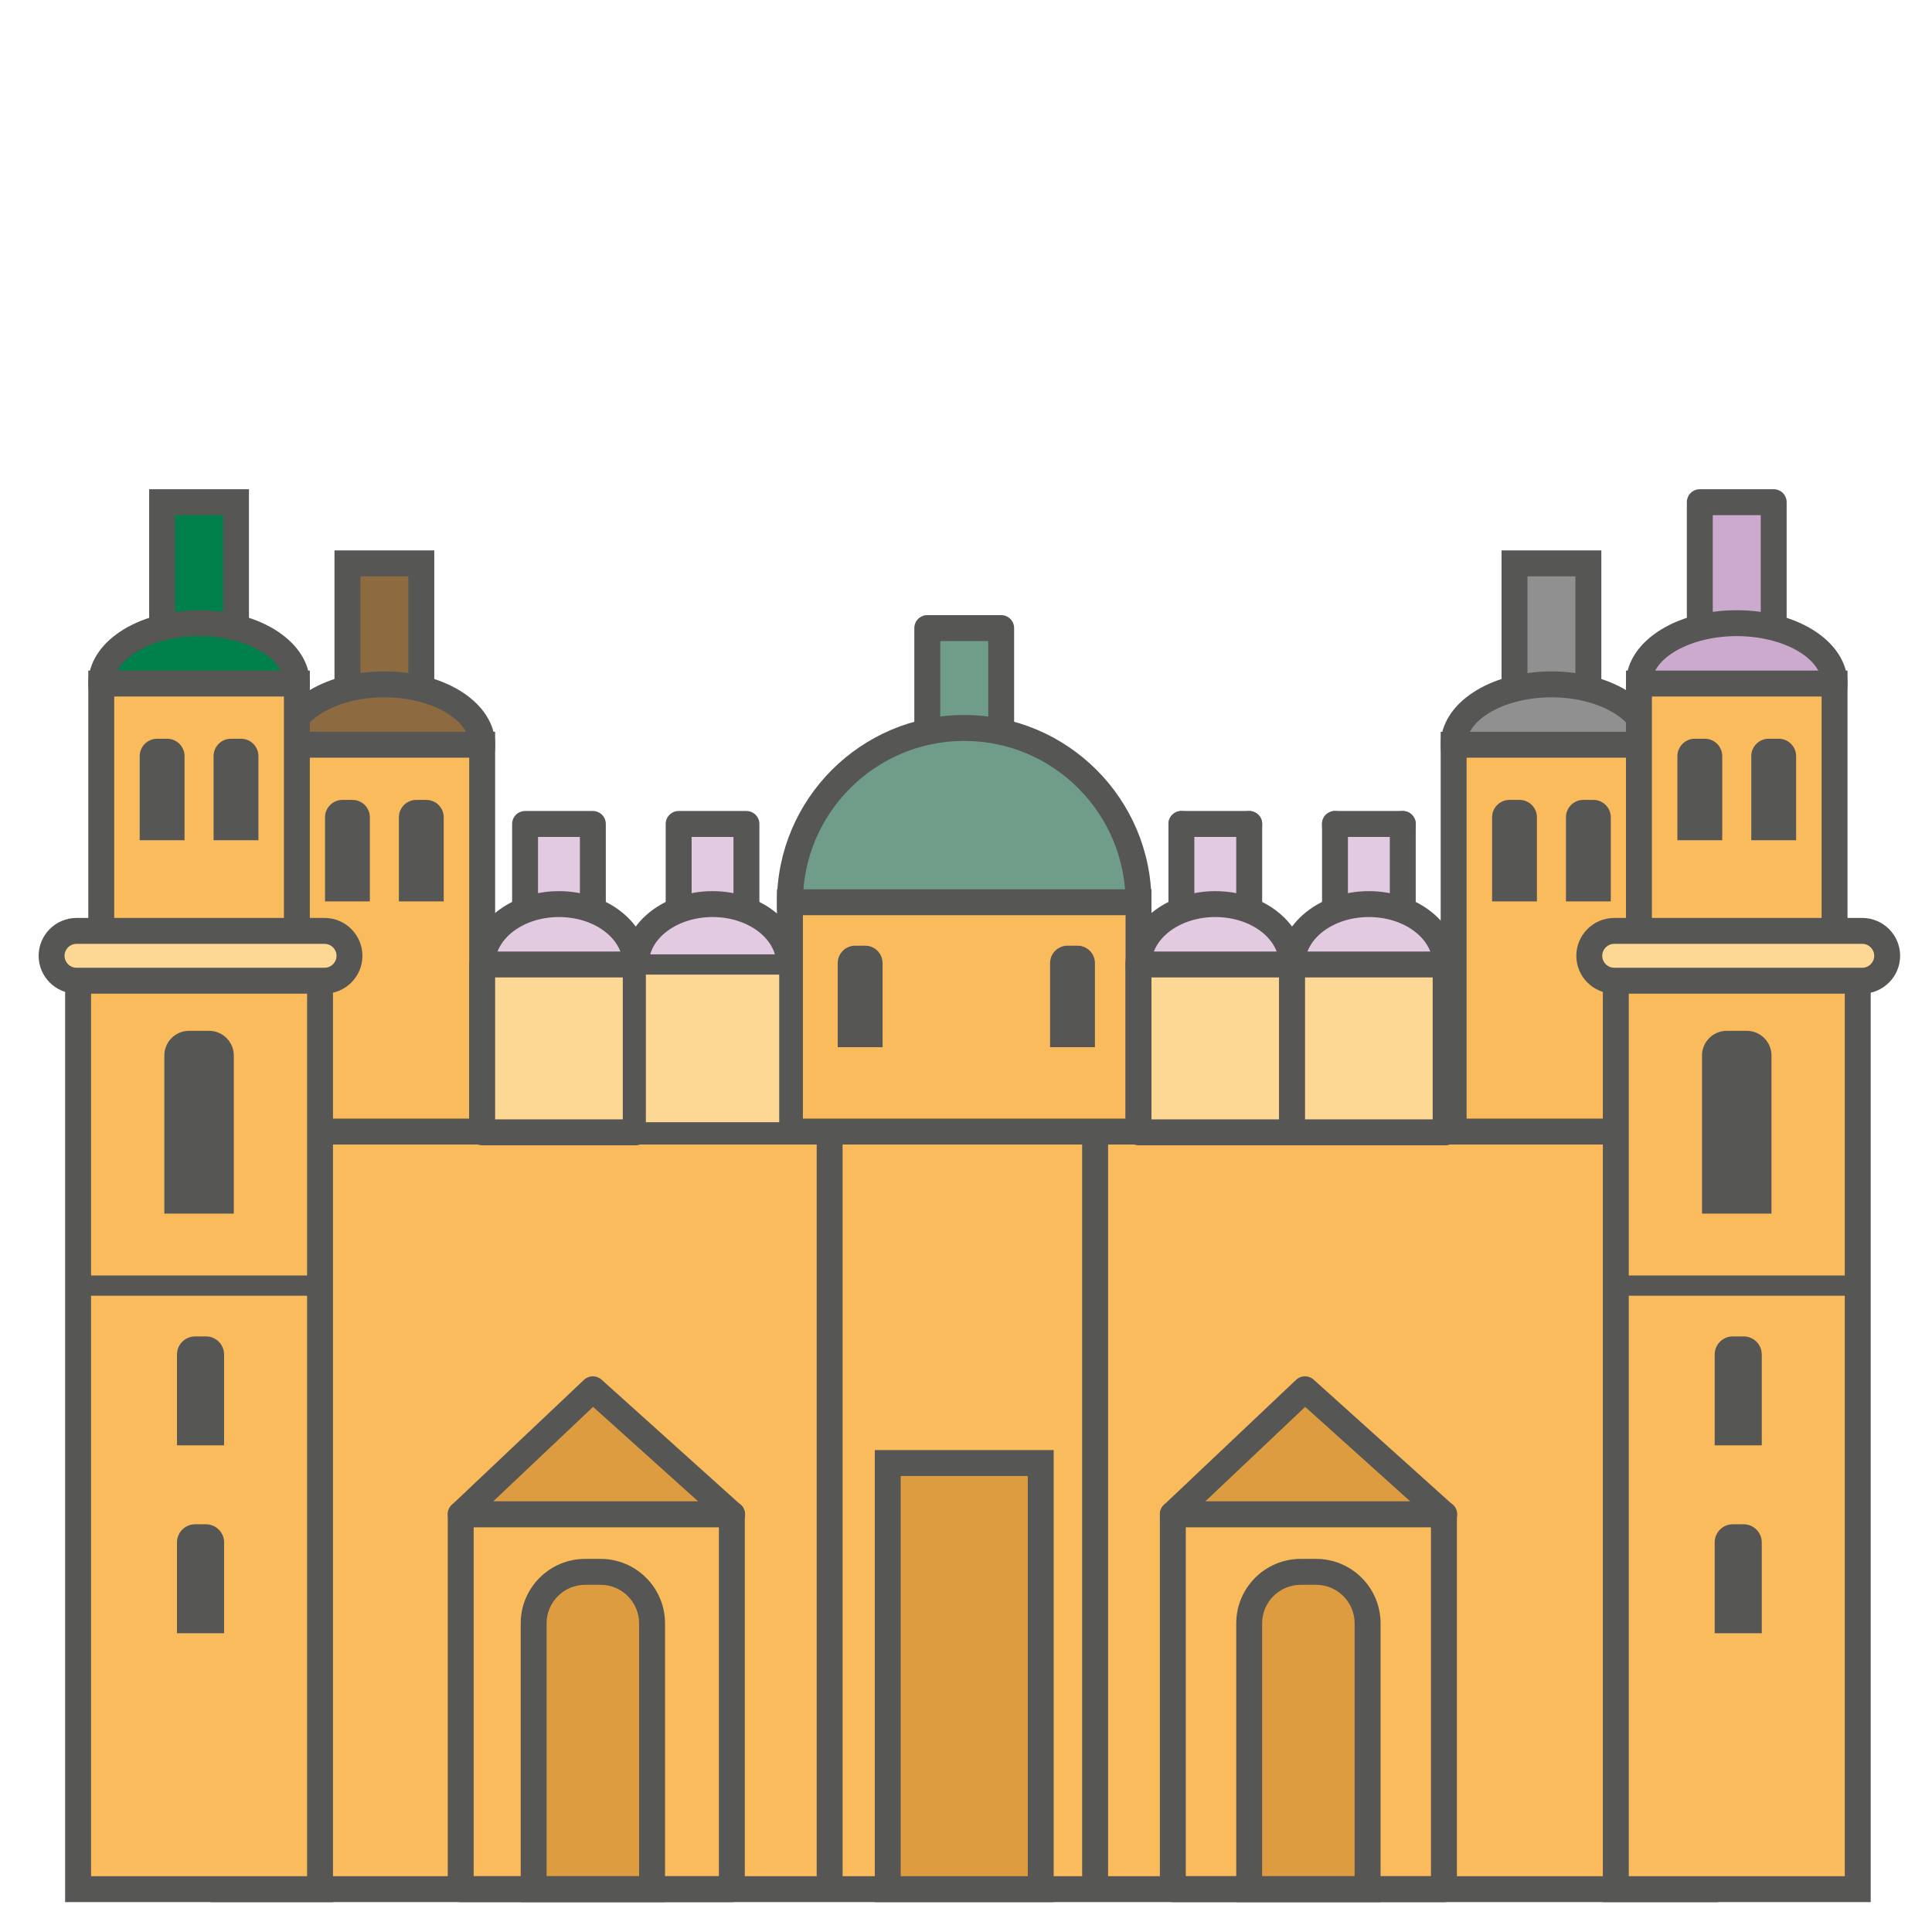 <?xml version="1.0" encoding="utf-8"?>
<!-- Generator: Adobe Illustrator 17.0.0, SVG Export Plug-In . SVG Version: 6.00 Build 0)  -->
<!DOCTYPE svg PUBLIC "-//W3C//DTD SVG 1.1//EN" "http://www.w3.org/Graphics/SVG/1.1/DTD/svg11.dtd">
<svg version="1.1" id="Layer_1" xmlns="http://www.w3.org/2000/svg" xmlns:xlink="http://www.w3.org/1999/xlink" x="0px" y="0px"
	 width="100px" height="100px" viewBox="0 0 100 100" enable-background="new 0 0 100 100" xml:space="preserve">
<g>
	<g>
		<rect x="27.178" y="42.648" fill="#E2CBE1" width="3.508" height="4.675"/>
		<path fill="#565655" d="M30.686,47.994h-3.508c-0.371,0-0.671-0.3-0.671-0.671v-4.675c0-0.371,0.3-0.671,0.671-0.671h3.508
			c0.371,0,0.671,0.3,0.671,0.671v4.675C31.357,47.694,31.057,47.994,30.686,47.994z M27.848,46.652h2.167v-3.333h-2.167V46.652z"/>
	</g>
	<g>
		<rect x="35.127" y="42.648" fill="#E2CBE1" width="3.508" height="4.675"/>
		<path fill="#565655" d="M38.635,47.994h-3.508c-0.371,0-0.671-0.3-0.671-0.671v-4.675c0-0.371,0.3-0.671,0.671-0.671h3.508
			c0.371,0,0.671,0.3,0.671,0.671v4.675C39.306,47.694,39.006,47.994,38.635,47.994z M35.798,46.652h2.167v-3.333h-2.167V46.652z"/>
	</g>
	<g>
		<rect x="17.984" y="29.16" fill="#8E6A41" width="3.824" height="7.576"/>
		<path fill="#565655" d="M22.478,37.406h-5.165v-8.917h5.165V37.406z M18.654,36.065h2.482v-6.234h-2.482V36.065z"/>
	</g>
	<g>
		<ellipse fill="#8E6A41" cx="19.895" cy="38.547" rx="5.062" ry="3.126"/>
		<path fill="#565655" d="M19.895,42.344c-3.215,0-5.733-1.667-5.733-3.796c0-2.129,2.518-3.796,5.733-3.796
			s5.733,1.667,5.733,3.796C25.628,40.676,23.11,42.344,19.895,42.344z M19.895,36.093c-2.381,0-4.392,1.124-4.392,2.455
			s2.011,2.455,4.392,2.455s4.392-1.124,4.392-2.455S22.276,36.093,19.895,36.093z"/>
	</g>
	<g>
		<ellipse fill="#E2CBE1" cx="28.932" cy="49.921" rx="3.974" ry="3.126"/>
		<path fill="#565655" d="M28.932,53.717c-2.561,0-4.645-1.703-4.645-3.796s2.084-3.796,4.645-3.796s4.645,1.703,4.645,3.796
			S31.494,53.717,28.932,53.717z M28.932,47.466c-1.822,0-3.304,1.102-3.304,2.455s1.482,2.455,3.304,2.455s3.304-1.102,3.304-2.455
			S30.754,47.466,28.932,47.466z"/>
	</g>
	<g>
		<ellipse fill="#E2CBE1" cx="36.881" cy="49.921" rx="3.974" ry="3.126"/>
		<path fill="#565655" d="M36.881,53.717c-2.561,0-4.645-1.703-4.645-3.796s2.083-3.796,4.645-3.796
			c2.561,0,4.645,1.703,4.645,3.796S39.442,53.717,36.881,53.717z M36.881,47.466c-1.821,0-3.303,1.102-3.303,2.455
			s1.482,2.455,3.303,2.455c1.822,0,3.304-1.102,3.304-2.455S38.703,47.466,36.881,47.466z"/>
	</g>
	<g>
		<rect x="14.833" y="38.547" fill="#F9BB5C" width="10.125" height="20.061"/>
		<path fill="#565655" d="M25.628,59.279H14.162V37.877h11.466V59.279z M15.503,57.938h8.784V39.218h-8.784V57.938z"/>
	</g>
	<g>
		<g>
			<path fill="#565655" d="M18.621,42.304c0-0.209-0.169-0.378-0.378-0.378h-0.519c-0.209,0-0.378,0.169-0.378,0.378v3.829h1.275
				V42.304z"/>
			<path fill="#565655" d="M19.144,46.657h-2.321v-4.353c0-0.497,0.404-0.901,0.901-0.901h0.519c0.497,0,0.901,0.404,0.901,0.901
				V46.657z M17.87,45.61h0.228v-3.161H17.87V45.61z"/>
		</g>
	</g>
	<g>
		<g>
			<path fill="#565655" d="M22.444,42.304c0-0.209-0.169-0.378-0.378-0.378h-0.519c-0.209,0-0.378,0.169-0.378,0.378v3.829h1.275
				V42.304z"/>
			<path fill="#565655" d="M22.967,46.657h-2.321v-4.353c0-0.497,0.404-0.901,0.901-0.901h0.519c0.497,0,0.901,0.404,0.901,0.901
				V46.657z M21.693,45.61h0.228v-3.161h-0.228V45.61z"/>
		</g>
	</g>
	<g>
		<rect x="78.391" y="29.16" fill="#909090" width="3.824" height="7.576"/>
		<path fill="#565655" d="M82.885,37.406H77.72v-8.917h5.165V37.406z M79.061,36.065h2.482v-6.234h-2.482V36.065z"/>
	</g>
	<g>
		<ellipse fill="#909090" cx="80.302" cy="38.547" rx="5.062" ry="3.126"/>
		<path fill="#565655" d="M80.302,42.344c-3.215,0-5.733-1.667-5.733-3.796c0-2.129,2.518-3.796,5.733-3.796
			c3.215,0,5.733,1.667,5.733,3.796C86.035,40.676,83.517,42.344,80.302,42.344z M80.302,36.093c-2.381,0-4.392,1.124-4.392,2.455
			s2.011,2.455,4.392,2.455s4.392-1.124,4.392-2.455S82.683,36.093,80.302,36.093z"/>
	</g>
	<g>
		<rect x="75.24" y="38.547" fill="#F9BB5C" width="10.125" height="20.061"/>
		<path fill="#565655" d="M86.035,59.279H74.569V37.877h11.466V59.279z M75.911,57.938h8.784V39.218h-8.784V57.938z"/>
	</g>
	<g>
		<g>
			<path fill="#565655" d="M79.028,42.304c0-0.209-0.169-0.378-0.378-0.378h-0.519c-0.209,0-0.378,0.169-0.378,0.378v3.829h1.274
				V42.304z"/>
			<path fill="#565655" d="M79.551,46.657H77.23v-4.353c0-0.497,0.404-0.901,0.901-0.901h0.519c0.497,0,0.901,0.404,0.901,0.901
				V46.657z M78.277,45.61h0.228v-3.161h-0.228V45.61z"/>
		</g>
	</g>
	<g>
		<g>
			<path fill="#565655" d="M82.851,42.304c0-0.209-0.169-0.378-0.378-0.378h-0.519c-0.209,0-0.378,0.169-0.378,0.378v3.829h1.275
				V42.304z"/>
			<path fill="#565655" d="M83.374,46.657h-2.321v-4.353c0-0.497,0.404-0.901,0.901-0.901h0.519c0.497,0,0.901,0.404,0.901,0.901
				V46.657z M82.1,45.61h0.228v-3.161H82.1V45.61z"/>
		</g>
	</g>
	<g>
		<rect x="47.996" y="32.51" fill="#6F9D8A" width="3.824" height="7.576"/>
		<path fill="#565655" d="M51.82,40.757h-3.824c-0.371,0-0.671-0.3-0.671-0.671V32.51c0-0.371,0.3-0.671,0.671-0.671h3.824
			c0.371,0,0.671,0.3,0.671,0.671v7.576C52.491,40.457,52.191,40.757,51.82,40.757z M48.667,39.416h2.483v-6.235h-2.483V39.416z"/>
	</g>
	<g>
		<circle fill="#6F9D8A" cx="49.908" cy="46.7" r="9.021"/>
		<path fill="#565655" d="M49.908,56.392c-5.344,0-9.692-4.348-9.692-9.692s4.348-9.692,9.692-9.692S59.6,41.356,59.6,46.7
			S55.252,56.392,49.908,56.392z M49.908,38.349c-4.605,0-8.351,3.746-8.351,8.351s3.746,8.351,8.351,8.351s8.351-3.746,8.351-8.351
			S54.513,38.349,49.908,38.349z"/>
	</g>
	<g>
		<rect x="40.887" y="46.7" fill="#F9BB5C" width="18.043" height="23.737"/>
		<path fill="#565655" d="M59.6,71.108H40.216V46.029H59.6V71.108z M41.558,69.766h16.701V47.371H41.558V69.766z"/>
	</g>
	<g>
		<rect x="11.578" y="58.569" fill="#F9BB5C" width="76.66" height="39.214"/>
		<path fill="#565655" d="M88.908,98.453H10.907V57.898h78.001V98.453z M12.249,97.112h75.319V59.24H12.249V97.112z"/>
	</g>
	<g>
		<rect x="8.392" y="25.993" fill="#00804B" width="3.824" height="7.576"/>
		<path fill="#565655" d="M12.886,34.239H7.721v-8.917h5.165V34.239z M9.062,32.898h2.482v-6.234H9.062V32.898z"/>
	</g>
	<g>
		<ellipse fill="#00804B" cx="10.303" cy="35.38" rx="5.062" ry="3.126"/>
		<path fill="#565655" d="M10.304,39.177c-3.215,0-5.733-1.667-5.733-3.796c0-2.129,2.518-3.796,5.733-3.796
			s5.733,1.667,5.733,3.796C16.037,37.509,13.518,39.177,10.304,39.177z M10.304,32.925c-2.381,0-4.392,1.124-4.392,2.455
			s2.011,2.455,4.392,2.455s4.392-1.124,4.392-2.455S12.684,32.925,10.304,32.925z"/>
	</g>
	<g>
		<rect x="5.241" y="35.38" fill="#F9BB5C" width="10.125" height="20.061"/>
		<path fill="#565655" d="M16.037,56.112H4.57V34.71h11.466V56.112z M5.912,54.77h8.784V36.051H5.912V54.77z"/>
	</g>
	<g>
		<rect x="4.042" y="49.472" fill="#F9BB5C" width="12.523" height="48.311"/>
		<path fill="#565655" d="M17.236,98.453H3.371V48.801h13.864V98.453z M4.713,97.112h11.182v-46.97H4.713V97.112z"/>
	</g>
	<g>
		<g>
			<path fill="#565655" d="M11.578,54.634c0-0.417-0.338-0.756-0.756-0.756H9.785c-0.417,0-0.756,0.338-0.756,0.756v7.659h2.549
				V54.634z"/>
			<path fill="#565655" d="M12.101,62.816H8.506v-8.182c0-0.705,0.574-1.279,1.279-1.279h1.037c0.705,0,1.279,0.574,1.279,1.279
				V62.816z M9.552,61.769h1.502v-7.136c0-0.128-0.104-0.232-0.232-0.232H9.785c-0.128,0-0.232,0.104-0.232,0.232V61.769z"/>
		</g>
	</g>
	<g>
		<g>
			<path fill="#565655" d="M9.029,39.137c0-0.209-0.169-0.378-0.378-0.378H8.132c-0.209,0-0.378,0.169-0.378,0.378v3.829h1.275
				V39.137z"/>
			<path fill="#565655" d="M9.552,43.49H7.231v-4.352c0-0.497,0.404-0.901,0.901-0.901h0.519c0.497,0,0.901,0.404,0.901,0.901V43.49
				z M8.278,42.443h0.228v-3.161H8.278V42.443z"/>
		</g>
	</g>
	<g>
		<g>
			<path fill="#565655" d="M12.852,39.137c0-0.209-0.169-0.378-0.378-0.378h-0.519c-0.209,0-0.378,0.169-0.378,0.378v3.829h1.275
				V39.137z"/>
			<path fill="#565655" d="M13.376,43.49h-2.321v-4.352c0-0.497,0.404-0.901,0.901-0.901h0.519c0.497,0,0.901,0.404,0.901,0.901
				V43.49z M12.101,42.443h0.228v-3.161h-0.228V42.443z"/>
		</g>
	</g>
	<g>
		<g>
			<path fill="#565655" d="M45.159,49.85c0-0.209-0.169-0.378-0.378-0.378h-0.519c-0.209,0-0.378,0.169-0.378,0.378v3.829h1.275
				V49.85z"/>
			<path fill="#565655" d="M45.682,54.203h-2.321V49.85c0-0.497,0.404-0.901,0.901-0.901h0.519c0.497,0,0.901,0.404,0.901,0.901
				V54.203z M44.408,53.156h0.228v-3.161h-0.228V53.156z"/>
		</g>
	</g>
	<g>
		<g>
			<path fill="#565655" d="M56.149,49.85c0-0.209-0.169-0.378-0.378-0.378h-0.519c-0.209,0-0.378,0.169-0.378,0.378v3.829h1.275
				V49.85z"/>
			<path fill="#565655" d="M56.673,54.203h-2.321V49.85c0-0.497,0.404-0.901,0.901-0.901h0.519c0.497,0,0.901,0.404,0.901,0.901
				V54.203z M55.398,53.156h0.228v-3.161h-0.228V53.156z"/>
		</g>
	</g>
	<g>
		<g>
			<path fill="#565655" d="M11.075,70.108c0-0.228-0.185-0.412-0.412-0.412h-0.566c-0.228,0-0.412,0.185-0.412,0.412v4.179h1.391
				V70.108z"/>
			<path fill="#565655" d="M11.598,74.81H9.161v-4.702c0-0.515,0.42-0.935,0.936-0.935h0.566c0.516,0,0.936,0.42,0.936,0.935V74.81z
				 M10.207,73.763h0.344v-3.544h-0.344V73.763z"/>
		</g>
	</g>
	<g>
		<g>
			<path fill="#565655" d="M11.075,79.833c0-0.228-0.185-0.412-0.412-0.412h-0.566c-0.228,0-0.412,0.185-0.412,0.412v4.179h1.391
				V79.833z"/>
			<path fill="#565655" d="M11.598,84.535H9.161v-4.702c0-0.516,0.42-0.936,0.936-0.936h0.566c0.516,0,0.936,0.42,0.936,0.936
				V84.535z M10.207,83.488h0.344v-3.544h-0.344V83.488z"/>
		</g>
	</g>
	<g>
		<path fill="#FDD894" d="M18.088,49.472c0,0.712-0.577,1.288-1.288,1.288H3.959c-0.712,0-1.288-0.577-1.288-1.288l0,0
			c0-0.712,0.577-1.288,1.288-1.288H16.8C17.511,48.183,18.088,48.76,18.088,49.472L18.088,49.472z"/>
		<path fill="#565655" d="M16.8,51.431H3.959C2.879,51.431,2,50.552,2,49.472c0-1.08,0.879-1.959,1.959-1.959H16.8
			c1.08,0,1.959,0.879,1.959,1.959C18.758,50.552,17.879,51.431,16.8,51.431z M3.959,48.854c-0.341,0-0.618,0.277-0.618,0.618
			c0,0.341,0.277,0.618,0.618,0.618H16.8c0.341,0,0.618-0.277,0.618-0.618c0-0.341-0.277-0.618-0.618-0.618H3.959z"/>
	</g>
	<g>
		<rect x="4.042" y="66.019" fill="#565655" width="12.523" height="1.047"/>
	</g>
	<g>
		<rect x="87.983" y="25.993" fill="#CBAACD" width="3.824" height="7.576"/>
		<path fill="#565655" d="M91.806,34.239h-3.824c-0.371,0-0.671-0.3-0.671-0.671v-7.575c0-0.37,0.3-0.671,0.671-0.671h3.824
			c0.371,0,0.671,0.3,0.671,0.671v7.575C92.477,33.939,92.177,34.239,91.806,34.239z M88.653,32.898h2.483v-6.234h-2.483V32.898z"/>
	</g>
	<g>
		<ellipse fill="#CBAACD" cx="89.894" cy="35.38" rx="5.062" ry="3.126"/>
		<path fill="#565655" d="M89.894,39.177c-3.215,0-5.733-1.667-5.733-3.796c0-2.129,2.518-3.796,5.733-3.796
			c3.215,0,5.733,1.667,5.733,3.796C95.627,37.509,93.109,39.177,89.894,39.177z M89.894,32.925c-2.381,0-4.392,1.124-4.392,2.455
			s2.011,2.455,4.392,2.455s4.392-1.124,4.392-2.455S92.275,32.925,89.894,32.925z"/>
	</g>
	<g>
		<rect x="84.832" y="35.38" fill="#F9BB5C" width="10.125" height="20.061"/>
		<path fill="#565655" d="M95.627,56.112H84.161V34.71h11.466V56.112z M85.502,54.77h8.784V36.051h-8.784V54.77z"/>
	</g>
	<g>
		<rect x="83.633" y="49.472" fill="#F9BB5C" width="12.523" height="48.311"/>
		<path fill="#565655" d="M96.826,98.453H82.963V48.801h13.864V98.453z M84.304,97.112h11.181v-46.97H84.304V97.112z"/>
	</g>
	<g>
		<g>
			<path fill="#565655" d="M91.169,54.634c0-0.417-0.338-0.756-0.756-0.756h-1.037c-0.417,0-0.756,0.338-0.756,0.756v7.659h2.549
				V54.634z"/>
			<path fill="#565655" d="M91.692,62.816h-3.596v-8.182c0-0.705,0.574-1.279,1.279-1.279h1.037c0.706,0,1.28,0.574,1.28,1.279
				V62.816z M89.143,61.769h1.503v-7.136c0-0.128-0.105-0.232-0.233-0.232h-1.037c-0.128,0-0.232,0.104-0.232,0.232V61.769z"/>
		</g>
	</g>
	<g>
		<g>
			<path fill="#565655" d="M88.62,39.137c0-0.209-0.169-0.378-0.378-0.378h-0.519c-0.209,0-0.378,0.169-0.378,0.378v3.829h1.274
				V39.137z"/>
			<path fill="#565655" d="M89.143,43.49h-2.321v-4.352c0-0.497,0.404-0.901,0.901-0.901h0.519c0.497,0,0.901,0.404,0.901,0.901
				V43.49z M87.868,42.443h0.228v-3.161h-0.228V42.443z"/>
		</g>
	</g>
	<g>
		<g>
			<path fill="#565655" d="M92.443,39.137c0-0.209-0.169-0.378-0.378-0.378h-0.519c-0.209,0-0.378,0.169-0.378,0.378v3.829h1.275
				V39.137z"/>
			<path fill="#565655" d="M92.967,43.49h-2.321v-4.352c0-0.497,0.404-0.901,0.901-0.901h0.519c0.497,0,0.901,0.404,0.901,0.901
				V43.49z M91.692,42.443h0.228v-3.161h-0.228V42.443z"/>
		</g>
	</g>
	<g>
		<g>
			<path fill="#565655" d="M90.666,70.108c0-0.228-0.185-0.412-0.412-0.412h-0.566c-0.228,0-0.412,0.185-0.412,0.412v4.179h1.391
				V70.108z"/>
			<path fill="#565655" d="M91.189,74.81h-2.437v-4.702c0-0.515,0.42-0.935,0.935-0.935h0.566c0.515,0,0.935,0.42,0.935,0.935V74.81
				z M89.798,73.763h0.344v-3.544h-0.344V73.763z"/>
		</g>
	</g>
	<g>
		<g>
			<path fill="#565655" d="M90.666,79.833c0-0.228-0.185-0.412-0.412-0.412h-0.566c-0.228,0-0.412,0.185-0.412,0.412v4.179h1.391
				V79.833z"/>
			<path fill="#565655" d="M91.189,84.535h-2.437v-4.702c0-0.516,0.42-0.936,0.935-0.936h0.566c0.515,0,0.935,0.42,0.935,0.936
				V84.535z M89.798,83.488h0.344v-3.544h-0.344V83.488z"/>
		</g>
	</g>
	<g>
		<path fill="#FDD894" d="M97.679,49.472c0,0.712-0.577,1.288-1.288,1.288H83.55c-0.712,0-1.288-0.577-1.288-1.288l0,0
			c0-0.712,0.577-1.288,1.288-1.288h12.84C97.102,48.183,97.679,48.76,97.679,49.472L97.679,49.472z"/>
		<path fill="#565655" d="M96.391,51.431H83.55c-1.08,0-1.959-0.879-1.959-1.959c0-1.08,0.879-1.959,1.959-1.959h12.841
			c1.08,0,1.959,0.879,1.959,1.959C98.35,50.552,97.471,51.431,96.391,51.431z M83.55,48.854c-0.341,0-0.618,0.277-0.618,0.618
			c0,0.341,0.277,0.618,0.618,0.618h12.841c0.341,0,0.618-0.277,0.618-0.618c0-0.341-0.277-0.618-0.618-0.618H83.55z"/>
	</g>
	<g>
		<rect x="83.633" y="66.019" fill="#565655" width="12.522" height="1.047"/>
	</g>
	<g>
		<rect x="24.958" y="49.921" fill="#FDD894" width="7.949" height="8.688"/>
		<path fill="#565655" d="M32.907,59.279h-7.949c-0.371,0-0.671-0.3-0.671-0.671v-8.687c0-0.371,0.3-0.671,0.671-0.671h7.949
			c0.371,0,0.671,0.3,0.671,0.671v8.687C33.578,58.979,33.278,59.279,32.907,59.279z M25.628,57.938h6.608v-7.346h-6.608V57.938z"/>
	</g>
	<g>
		<rect x="32.907" y="49.921" fill="#FDD894" width="7.949" height="8.688"/>
		<path fill="#565655" d="M40.855,59.131h-7.949c-0.289,0-0.523-0.234-0.523-0.523v-8.687c0-0.289,0.234-0.523,0.523-0.523h7.949
			c0.289,0,0.523,0.234,0.523,0.523v8.687C41.379,58.897,41.144,59.131,40.855,59.131z M33.43,58.085h6.902v-7.641H33.43V58.085z"/>
	</g>
	<g>
		<path fill="#E2CBE1" d="M64.658,42.648c0,0.969-0.785,1.754-1.754,1.754s-1.754-0.785-1.754-1.754"/>
		<path fill="#565655" d="M62.903,45.073c-1.337,0-2.424-1.088-2.424-2.424c0-0.371,0.3-0.671,0.671-0.671
			c0.371,0,0.671,0.3,0.671,0.671c0,0.597,0.486,1.083,1.083,1.083c0.598,0,1.084-0.486,1.084-1.083c0-0.371,0.3-0.671,0.671-0.671
			s0.671,0.3,0.671,0.671C65.329,43.985,64.241,45.073,62.903,45.073z"/>
	</g>
	<g>
		<path fill="#E2CBE1" d="M72.607,42.648c0,0.969-0.785,1.754-1.754,1.754c-0.969,0-1.754-0.785-1.754-1.754"/>
		<path fill="#565655" d="M70.853,45.073c-1.337,0-2.425-1.088-2.425-2.424c0-0.371,0.3-0.671,0.671-0.671
			c0.371,0,0.671,0.3,0.671,0.671c0,0.597,0.486,1.083,1.084,1.083c0.597,0,1.083-0.486,1.083-1.083c0-0.371,0.3-0.671,0.671-0.671
			c0.371,0,0.671,0.3,0.671,0.671C73.277,43.985,72.189,45.073,70.853,45.073z"/>
	</g>
	<g>
		<rect x="61.15" y="42.648" fill="#E2CBE1" width="3.508" height="4.675"/>
		<path fill="#565655" d="M64.658,47.994H61.15c-0.371,0-0.671-0.3-0.671-0.671v-4.675c0-0.371,0.3-0.671,0.671-0.671h3.508
			c0.371,0,0.671,0.3,0.671,0.671v4.675C65.329,47.694,65.029,47.994,64.658,47.994z M61.82,46.652h2.167v-3.333H61.82V46.652z"/>
	</g>
	<g>
		<rect x="69.098" y="42.648" fill="#E2CBE1" width="3.508" height="4.675"/>
		<path fill="#565655" d="M72.607,47.994h-3.508c-0.371,0-0.671-0.3-0.671-0.671v-4.675c0-0.371,0.3-0.671,0.671-0.671h3.508
			c0.371,0,0.671,0.3,0.671,0.671v4.675C73.277,47.694,72.977,47.994,72.607,47.994z M69.769,46.652h2.167v-3.333h-2.167V46.652z"/>
	</g>
	<g>
		<ellipse fill="#E2CBE1" cx="62.904" cy="49.921" rx="3.974" ry="3.126"/>
		<path fill="#565655" d="M62.903,53.717c-2.561,0-4.645-1.703-4.645-3.796s2.083-3.796,4.645-3.796s4.645,1.703,4.645,3.796
			S65.465,53.717,62.903,53.717z M62.903,47.466c-1.821,0-3.303,1.102-3.303,2.455s1.482,2.455,3.303,2.455
			c1.822,0,3.304-1.102,3.304-2.455S64.725,47.466,62.903,47.466z"/>
	</g>
	<g>
		<ellipse fill="#E2CBE1" cx="70.853" cy="49.921" rx="3.974" ry="3.126"/>
		<path fill="#565655" d="M70.853,53.717c-2.561,0-4.645-1.703-4.645-3.796s2.084-3.796,4.645-3.796s4.645,1.703,4.645,3.796
			S73.414,53.717,70.853,53.717z M70.853,47.466c-1.822,0-3.304,1.102-3.304,2.455s1.482,2.455,3.304,2.455
			c1.821,0,3.303-1.102,3.303-2.455S72.674,47.466,70.853,47.466z"/>
	</g>
	<g>
		<rect x="58.929" y="49.921" fill="#FDD894" width="7.949" height="8.688"/>
		<path fill="#565655" d="M66.878,59.279H58.93c-0.371,0-0.671-0.3-0.671-0.671v-8.687c0-0.371,0.3-0.671,0.671-0.671h7.949
			c0.371,0,0.671,0.3,0.671,0.671v8.687C67.549,58.979,67.249,59.279,66.878,59.279z M59.6,57.938h6.607v-7.346H59.6V57.938z"/>
	</g>
	<g>
		<rect x="66.878" y="49.921" fill="#FDD894" width="7.949" height="8.688"/>
		<path fill="#565655" d="M74.827,59.279h-7.949c-0.371,0-0.671-0.3-0.671-0.671v-8.687c0-0.371,0.3-0.671,0.671-0.671h7.949
			c0.371,0,0.671,0.3,0.671,0.671v8.687C75.497,58.979,75.197,59.279,74.827,59.279z M67.549,57.938h6.607v-7.346h-6.607V57.938z"/>
	</g>
	<g>
		<g>
			<path fill="#DD9C40" d="M33.75,84.023c0-1.472-1.193-2.664-2.664-2.664h-0.799c-1.472,0-2.664,1.193-2.664,2.664v13.759h6.128
				V84.023z"/>
			<path fill="#565655" d="M34.421,98.453h-7.469v-14.43c0-1.839,1.496-3.335,3.335-3.335h0.8c1.839,0,3.335,1.496,3.335,3.335
				V98.453z M28.293,97.112h4.787V84.024c0-1.1-0.895-1.994-1.994-1.994h-0.8c-1.099,0-1.994,0.895-1.994,1.994V97.112z"/>
		</g>
	</g>
	<g>
		<g>
			<path fill="#DD9C40" d="M70.786,84.023c0-1.472-1.193-2.664-2.664-2.664h-0.799c-1.472,0-2.664,1.193-2.664,2.664v13.759h6.128
				V84.023z"/>
			<path fill="#565655" d="M71.457,98.453h-7.469v-14.43c0-1.839,1.496-3.335,3.335-3.335h0.8c1.839,0,3.335,1.496,3.335,3.335
				V98.453z M65.329,97.112h4.787V84.024c0-1.1-0.895-1.994-1.994-1.994h-0.8c-1.099,0-1.994,0.895-1.994,1.994V97.112z"/>
		</g>
	</g>
	<g>
		<path fill="#565655" d="M37.88,98.453H23.848c-0.371,0-0.671-0.3-0.671-0.671V78.378c0-0.371,0.3-0.671,0.671-0.671H37.88
			c0.371,0,0.671,0.3,0.671,0.671v19.405C38.551,98.153,38.251,98.453,37.88,98.453z M24.518,97.112H37.21V79.048H24.518V97.112z"/>
	</g>
	<g>
		<path fill="#565655" d="M74.738,98.453H60.706c-0.371,0-0.671-0.3-0.671-0.671V78.378c0-0.371,0.3-0.671,0.671-0.671h14.033
			c0.371,0,0.671,0.3,0.671,0.671v19.405C75.409,98.153,75.109,98.453,74.738,98.453z M61.376,97.112h12.691V79.048H61.376V97.112z"
			/>
	</g>
	<g>
		<polygon fill="#DD9C40" points="23.848,78.378 30.686,71.907 37.88,78.378 		"/>
		<path fill="#565655" d="M37.893,79.048c-0.003,0-0.008,0-0.013,0H23.848c-0.274,0-0.521-0.168-0.623-0.422
			c-0.102-0.255-0.037-0.547,0.162-0.735l6.839-6.47c0.253-0.24,0.65-0.246,0.91-0.011l7.119,6.404
			c0.187,0.119,0.31,0.327,0.31,0.565C38.564,78.748,38.264,79.048,37.893,79.048z M25.532,77.707h10.6l-5.434-4.888L25.532,77.707z
			"/>
	</g>
	<g>
		<polygon fill="#DD9C40" points="60.706,78.378 67.544,71.907 74.738,78.378 		"/>
		<path fill="#565655" d="M74.751,79.048c-0.003,0-0.008,0-0.013,0H60.706c-0.274,0-0.521-0.168-0.623-0.422
			c-0.102-0.255-0.037-0.547,0.162-0.735l6.839-6.47c0.253-0.24,0.65-0.246,0.91-0.011l7.119,6.404
			c0.187,0.119,0.31,0.327,0.31,0.565C75.422,78.748,75.122,79.048,74.751,79.048z M62.39,77.707h10.6l-5.434-4.888L62.39,77.707z"
			/>
	</g>
	<g>
		<rect x="45.949" y="75.728" fill="#DD9C40" width="7.918" height="22.055"/>
		<path fill="#565655" d="M54.538,98.453h-9.259V75.057h9.259V98.453z M46.62,97.112h6.577V76.398H46.62V97.112z"/>
	</g>
	<g>
		<rect x="42.272" y="58.608" fill="#565655" width="1.341" height="39.174"/>
	</g>
	<g>
		<rect x="56.012" y="58.608" fill="#565655" width="1.341" height="39.174"/>
	</g>
</g>
</svg>
